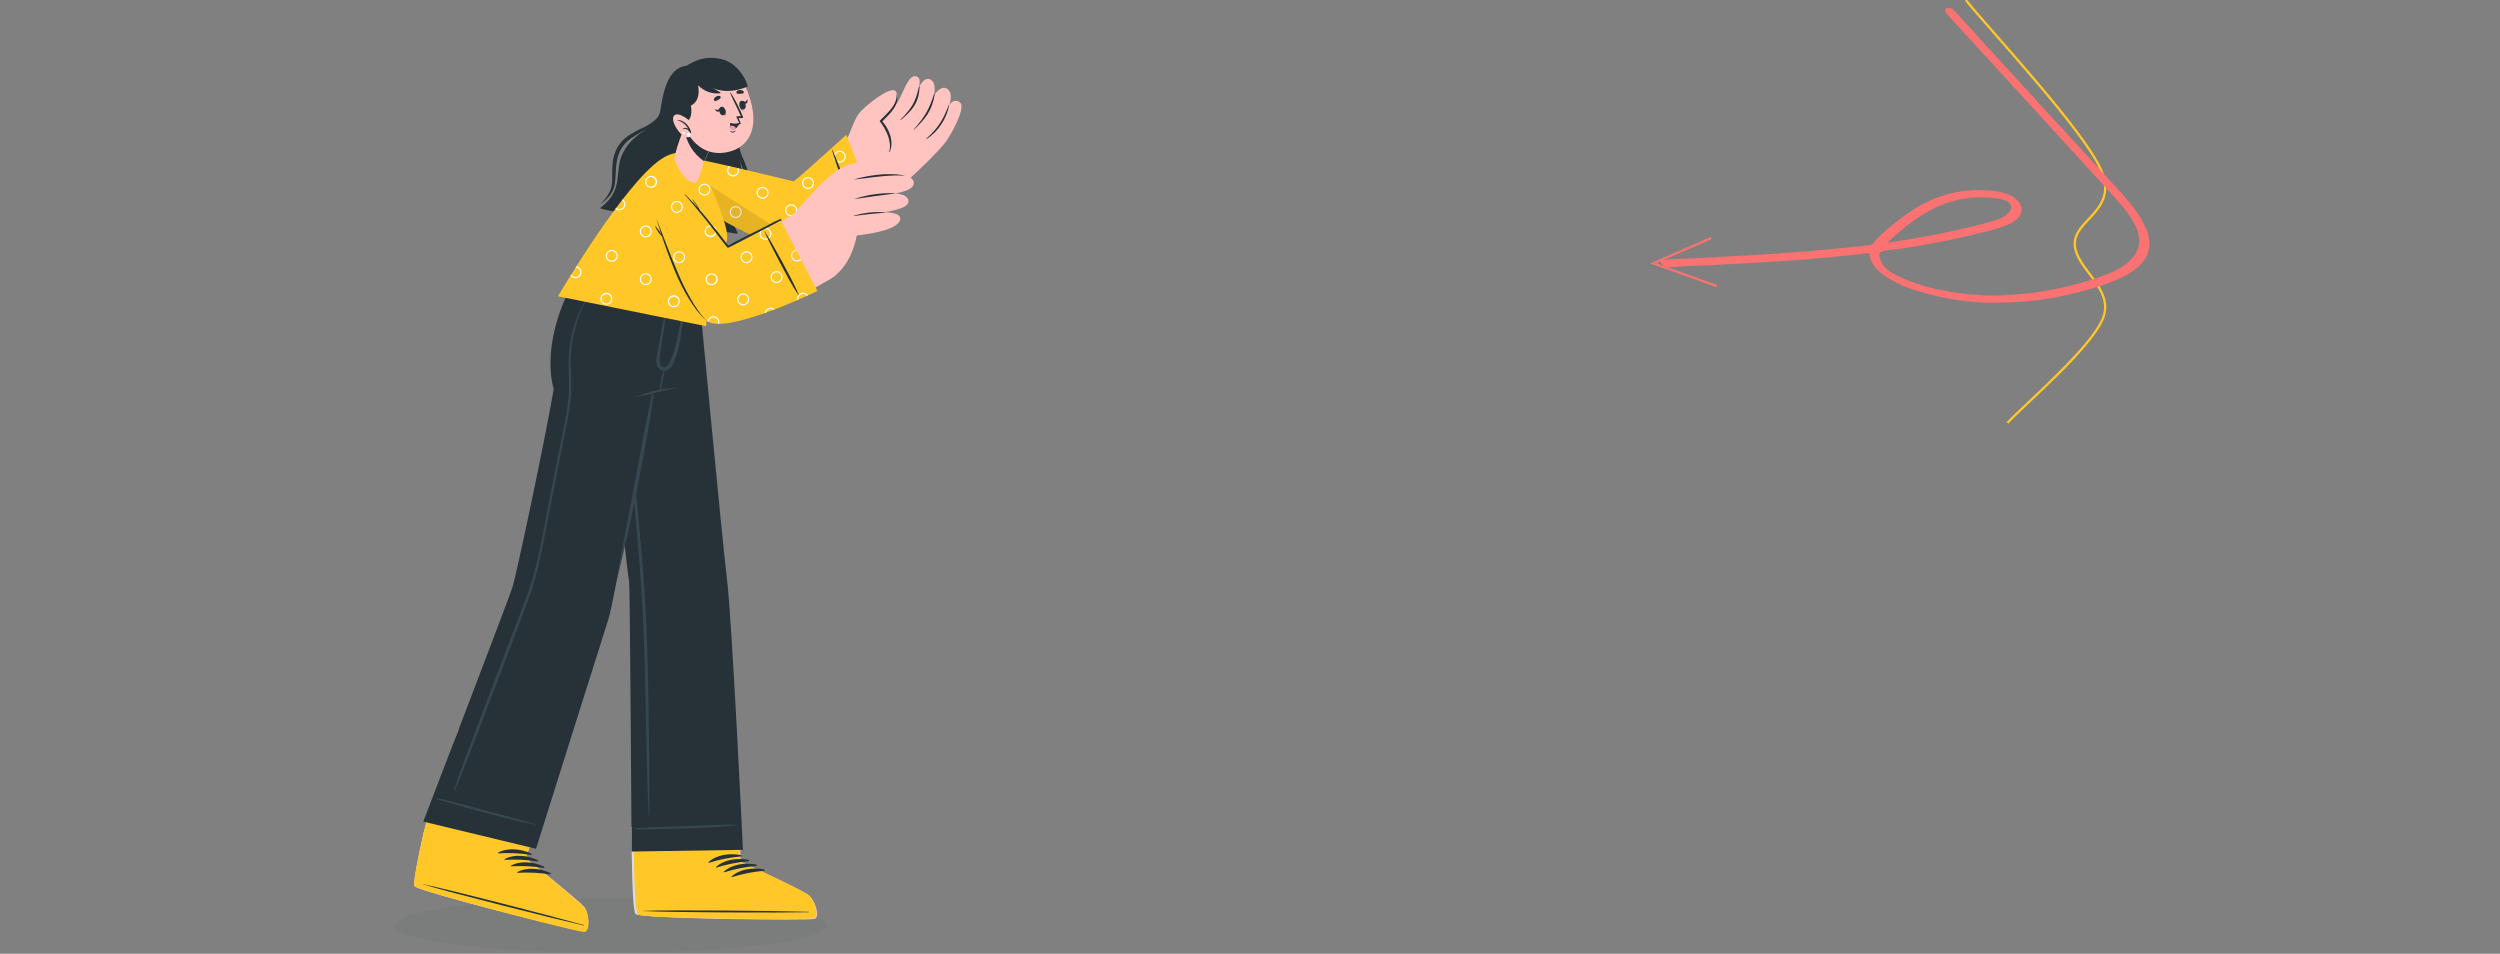 <svg width="1080" height="412" viewBox="0 0 1080 412" fill="none" xmlns="http://www.w3.org/2000/svg">
<rect x="0" y="0" width="1080" height="412" fill="#808080" stroke="none"/>
<g clip-path="url(#clip0_23_828)">
<path d="M849.227 0C858.953 12.208 899.737 55.68 907.582 73.246C915.428 90.811 896.137 94.723 896.3 105.395C896.464 116.066 913.407 124.392 908.561 137.276C903.716 150.16 874.118 175.129 867.229 182.7" stroke="#FFC727" strokeWidth="4" stroke-miterlimit="10" strokeLinejoin="round"/>
<path d="M739.261 102.825L714.225 113.74L741.663 123.591" stroke="#FA7272" strokeWidth="4" stroke-miterlimit="10" strokeLinecap="round" strokeLinejoin="round"/>
<path fill-rule="evenodd" clip-rule="evenodd" d="M815.948 104.759C818.66 104.331 821.282 103.903 823.938 103.543C830.475 102.441 836.896 101.278 843.184 99.848C849.823 98.408 856.46 96.965 862.628 94.934C865.088 94.177 867.025 92.896 868.299 91.169C868.591 90.687 868.854 90.139 868.874 89.463C868.96 88.381 867.783 87.073 866.097 86.526C863.692 85.596 861.45 85.539 859.145 85.349C857.482 85.246 855.877 85.225 854.324 85.279C848.033 85.495 842.601 86.922 837.655 88.985C830.213 92.206 824.501 96.782 819.083 101.416C817.921 102.469 816.809 103.45 815.701 104.433L815.948 104.759ZM862.51 130.796C860.075 130.88 857.452 130.768 854.883 130.587C845.96 130.084 836.677 128.314 827.655 125.456C823.314 124.188 819.199 122.306 815.498 120.009C810.863 117.066 807.888 113.73 807.683 109.897C807.658 109.443 807.505 109.334 807.151 109.347C807.031 109.351 806.89 109.368 806.726 109.39C803.146 109.851 799.446 110.247 795.833 110.641C791.176 111.071 786.519 111.5 781.862 111.93C776.736 112.307 771.73 112.749 766.539 112.995C761.295 113.308 756.169 113.686 750.978 113.932C743.765 114.381 736.363 114.635 729.086 114.953C727.432 115.01 725.776 115.067 724.187 115.255C723.639 115.308 723.06 115.345 722.471 115.365C721.884 115.385 721.289 115.388 720.704 115.374C719.455 115.352 718.106 114.589 717.648 113.66C717.191 112.733 717.691 112.31 719.169 112.259C720.182 112.159 721.161 111.989 722.206 111.953C727.485 111.704 732.826 111.589 738.158 111.272C745.025 110.833 751.958 110.529 758.822 110.089C764.765 109.752 770.673 109.347 776.463 108.879C781.674 108.499 786.855 108.051 792 107.537C796.888 107.031 801.772 106.526 806.658 106.023C808.106 105.905 809.271 105.394 809.803 104.499C810.28 103.674 810.91 102.979 811.661 102.346C816.165 98.013 821.18 93.998 826.827 90.367C834.028 85.861 842.275 82.532 853.021 82.163C854.69 82.106 856.42 82.119 858.218 82.213C860.808 82.258 863.592 82.701 866.316 83.553C871.037 84.873 874.237 88.671 873.205 91.608C872.477 94.261 870.094 95.893 867.114 97.207C863.696 98.539 860.062 99.606 856.212 100.411C849.563 102.192 842.664 103.641 835.613 104.961C829.141 106.194 822.633 107.362 815.724 108.071C811.186 108.562 811.284 109.841 812.744 113.16C813.876 115.818 816.772 117.74 820.024 119.314C826.774 122.585 833.912 124.497 841.105 125.801C849.178 127.246 857.089 127.871 864.657 127.611C866.279 127.555 867.884 127.459 869.476 127.322C873.851 127.038 878.127 126.553 882.305 125.871C891.989 124.324 900.985 121.926 909.365 118.808C914.664 116.807 919.32 114.22 922.126 110.215C924.616 106.826 924.755 102.441 922.709 97.927C921.239 94.946 919.3 91.91 916.85 89.097C911.201 82.484 905.008 76.023 899.128 69.486C891.769 61.38 884.357 53.345 877.031 45.306C866.188 33.546 855.399 21.717 844.646 9.954C843.315 8.516 841.988 7.079 840.749 5.64C839.723 4.555 840.356 3.472 841.834 3.421C841.96 3.417 842.089 3.42 842.226 3.432C843.489 3.658 844.109 4.378 844.695 5.031C850.543 11.503 856.476 17.973 862.288 24.379C869.733 32.48 877.062 40.519 884.475 48.556C894.98 59.989 905.517 71.49 916.023 82.925C919.571 86.712 922.576 90.654 925.056 94.611C926.017 96.735 927.323 98.848 927.932 100.984C929.088 105.123 928.598 108.982 926.445 112.156C923.497 116.234 918.886 119.089 913.337 121.3C906.763 123.953 899.55 126.02 892.021 127.626C884.701 129.294 876.789 130.306 868.519 130.59L862.51 130.796Z" fill="#FA7272"/>
<path opacity="0.4" d="M263.934 411.56C212.353 411.56 170.538 406.286 170.538 399.78C170.538 393.274 212.353 388 263.934 388C315.516 388 357.331 393.274 357.331 399.78C357.331 406.286 315.516 411.56 263.934 411.56Z" fill="#263238" fill-opacity="0.12"/>
<path d="M351.912 396.973C349.47 397.778 278.978 396.863 276.316 395.119C275.302 394.484 274.826 384.212 274.631 371.794C274.631 371.672 273.41 325.924 273.41 325.924L318.504 326.387L320.006 372.257C320.006 372.257 346.869 384.664 349.543 386.896C352.217 389.129 354.379 396.192 351.912 396.973Z" fill="#FFC4C0"/>
<path d="M272.587 357.301C272.783 365.23 272.954 371.562 272.954 371.611C273.149 384.029 273.625 394.277 274.639 394.936C277.301 396.668 347.768 397.583 350.223 396.778C352.677 395.973 350.613 388.897 347.915 386.689C345.216 384.481 318.377 372.05 318.377 372.05L317.889 357.276L272.587 357.301Z" fill="#DBDBDB"/>
<path d="M329.062 376.88C328.879 376.88 328.781 376.771 328.769 376.722L329.062 376.88Z" fill="#FFC727"/>
<path d="M351.603 396.68C349.991 397.205 320.013 397.119 298.193 396.522C293.15 396.375 288.522 396.204 284.761 396.021C279.633 395.753 276.214 395.448 275.628 395.094C274.407 394.289 273.906 379.235 273.723 363.376L319.769 363.681L319.476 371.964C319.476 371.964 346.45 384.334 349.197 386.604C351.944 388.873 354.069 395.924 351.603 396.68Z" fill="#FFC727"/>
<path d="M349.331 393.899C337.475 393.496 289.597 392.984 277.838 393.496C277.752 393.496 277.752 393.557 277.838 393.569C289.584 394.216 337.463 394.338 349.331 394.094C349.637 394.082 349.637 393.911 349.331 393.899Z" fill="#263238"/>
<path d="M320.026 369.402C315.373 368.487 309.659 369.146 306.057 372.44C305.91 372.562 306.057 372.769 306.252 372.721C310.723 371.317 315.333 370.401 320.001 369.988C320.079 369.991 320.155 369.963 320.212 369.911C320.269 369.858 320.303 369.785 320.307 369.707C320.31 369.63 320.282 369.554 320.229 369.497C320.177 369.44 320.103 369.406 320.026 369.402Z" fill="#263238"/>
<path d="M323.347 371.464C318.683 370.549 312.968 371.208 309.366 374.502C309.231 374.624 309.366 374.819 309.561 374.782C314.037 373.38 318.651 372.464 323.323 372.05C323.4 372.053 323.476 372.025 323.533 371.972C323.591 371.92 323.625 371.847 323.628 371.769C323.631 371.691 323.603 371.616 323.551 371.558C323.498 371.501 323.425 371.467 323.347 371.464Z" fill="#263238"/>
<path d="M326.693 373.501C322.028 372.586 316.314 373.245 312.724 376.539C312.577 376.661 312.724 376.856 312.919 376.82C317.39 375.416 322 374.5 326.668 374.087C326.746 374.09 326.822 374.062 326.879 374.01C326.936 373.957 326.97 373.884 326.974 373.806C326.977 373.729 326.949 373.653 326.896 373.596C326.844 373.539 326.77 373.505 326.693 373.501Z" fill="#263238"/>
<path d="M330.038 375.587C325.386 374.672 319.672 375.331 316.069 378.625C315.935 378.747 316.069 378.942 316.265 378.893C320.738 377.5 325.347 376.588 330.014 376.173C330.053 376.175 330.091 376.169 330.127 376.155C330.163 376.142 330.197 376.122 330.225 376.096C330.253 376.07 330.276 376.038 330.292 376.004C330.309 375.969 330.318 375.931 330.319 375.892C330.321 375.854 330.315 375.816 330.302 375.779C330.288 375.743 330.268 375.71 330.242 375.682C330.216 375.653 330.185 375.631 330.15 375.614C330.115 375.598 330.077 375.589 330.038 375.587Z" fill="#263238"/>
<path d="M258.569 122.951C258.569 122.951 270.06 242.175 271.781 251.251C272.184 253.325 272.856 367.865 272.856 367.865L320.954 367.133C320.954 367.133 316.277 268.599 314.079 250.471C311.881 232.342 301.575 122.951 301.575 122.951H258.569Z" fill="#263238"/>
<path d="M274.333 357.862C275.77 357.665 277.218 357.559 278.668 357.545L283.015 357.337L291.563 357.008C297.363 356.8 303.163 356.617 308.951 356.398C312.211 356.276 315.483 356.276 318.719 356.3C318.745 356.3 318.77 356.311 318.788 356.329C318.807 356.347 318.817 356.372 318.817 356.398C318.817 356.424 318.807 356.449 318.788 356.467C318.77 356.485 318.745 356.495 318.719 356.495C307.192 357.715 295.519 357.911 283.968 358.191L278.998 358.277C277.427 358.35 275.853 358.325 274.284 358.203C274.089 358.179 274.15 357.886 274.333 357.862Z" fill="#37474F"/>
<path d="M292.845 79.082C302.271 89.097 335.741 109.983 349.124 106.579C359.881 103.846 386.501 82.51 392.997 77.032C398.479 72.409 378.503 49.925 373.46 52.877C367.147 56.537 349.661 78.704 343.043 79.423C340.442 79.704 321.992 75.166 299.756 69.493C291.123 67.297 287.216 73.116 292.845 79.082Z" fill="#FFC4C0"/>
<path d="M392.997 77.057C395.561 74.983 406.428 64.467 408.871 60.868C411.313 57.269 417.333 46.387 414.756 44.289C412.18 42.191 410.14 45.228 410.14 45.228C410.14 45.228 411.984 40.239 409.188 38.36C406.392 36.481 403.388 41.325 403.388 41.325C403.388 41.325 404.914 36.054 401.996 34.383C399.078 32.712 396.867 38.043 396.867 38.043C396.867 38.043 398.479 33.297 395.5 32.931C391.91 32.48 389.932 41.581 386.952 45.363C386.293 46.229 372.3 61.82 372.3 61.82L392.997 77.057Z" fill="#FFC4C0"/>
<path d="M396.953 37.592C395.488 44.277 393.681 46.949 388.943 51.743C388.845 51.84 388.943 51.999 389.065 51.901C394.145 47.632 396.88 44.582 397.283 37.64C397.368 37.311 397.087 37.275 396.953 37.592Z" fill="#263238"/>
<path d="M403.449 40.764C401.312 47.571 399.383 50.523 394.792 55.866C394.718 55.952 394.792 56.062 394.914 55.988C399.871 51.108 402.533 48.01 403.779 40.922C403.84 40.605 403.547 40.459 403.449 40.764Z" fill="#263238"/>
<path d="M409.847 45.472C407.308 51.926 405.329 55.232 400.189 59.868C400.163 59.889 400.146 59.919 400.143 59.952C400.139 59.986 400.149 60.019 400.17 60.044C400.191 60.07 400.222 60.087 400.255 60.09C400.288 60.094 400.322 60.084 400.347 60.063C405.354 56.689 408.832 51.483 410.031 45.57C410.14 45.155 410.006 45.07 409.847 45.472Z" fill="#263238"/>
<path d="M365.718 61.039C365.718 61.039 368.526 52.938 370.602 49.657C372.678 46.375 384.681 36.896 386.879 39.373C389.712 42.581 383.839 49.425 380.517 52.402C380.517 52.402 387.087 59.819 383.924 65.638C380.762 71.457 365.718 61.039 365.718 61.039Z" fill="#FFC4C0"/>
<path d="M387.319 40.52C387.795 45.302 383.192 48.925 380.188 52.048C380.139 52.091 380.102 52.146 380.08 52.207C380.058 52.268 380.052 52.334 380.061 52.398C380.071 52.462 380.097 52.523 380.136 52.574C380.175 52.626 380.226 52.667 380.285 52.694C382.825 55.988 385.451 61.368 384.132 65.565C384.131 65.588 384.137 65.611 384.15 65.63C384.163 65.649 384.181 65.664 384.203 65.672C384.225 65.68 384.248 65.681 384.271 65.675C384.293 65.669 384.313 65.656 384.327 65.638C386.354 61.332 384.193 55.879 381.177 52.414C384.303 49.254 388.772 45.411 387.368 40.507C387.355 40.459 387.319 40.459 387.319 40.52Z" fill="#263238"/>
<path d="M265.078 128.209C268.582 157.28 272.099 186.351 274.993 215.495C276.434 229.939 277.789 244.42 278.656 258.913C279.523 273.405 279.877 288.191 280.121 302.83C280.353 319.373 280.732 335.927 280.475 352.47C280.475 352.628 280.243 352.616 280.231 352.47C278.79 323.191 279.205 293.913 277.655 264.634C276.104 235.356 272.917 206.26 269.693 177.14C267.894 160.874 266.169 144.576 264.516 128.245C264.516 127.965 265.078 127.904 265.078 128.209Z" fill="#37474F"/>
<path d="M252.305 402.292C249.717 402.487 181.41 385.213 179.224 382.871C178.382 382.017 180.336 371.891 183.034 359.802C183.056 359.674 183.084 359.548 183.12 359.423C183.669 356.983 198.066 314.908 198.066 314.908L242.378 326.314L227.31 370.086L227.103 370.83C227.103 370.83 250.303 389.129 252.415 391.935C254.528 394.741 254.894 402.109 252.305 402.292Z" fill="#FFC4C0"/>
<path d="M179.237 382.871C181.41 385.188 249.704 402.487 252.293 402.292C254.882 402.097 254.515 394.716 252.403 391.935C250.291 389.153 227.102 370.83 227.102 370.83L227.31 370.098L231.743 357.252C223.122 354.483 200.959 348.956 187.601 345.699C185.22 352.787 183.315 358.533 183.12 359.411C183.12 359.545 183.059 359.68 183.034 359.802C180.336 371.915 178.382 382.041 179.237 382.871Z" fill="#DBDBDB"/>
<path d="M252.403 402.609C250.718 402.719 221.644 395.411 200.617 389.568C195.733 388.214 191.313 386.933 187.735 385.908C182.851 384.408 179.554 383.285 179.102 382.797C178.089 381.724 181.251 366.999 184.915 351.567L229.52 362.949L227.237 370.927C227.237 370.927 250.425 389.361 252.549 392.191C254.674 395.021 254.992 402.414 252.403 402.609Z" fill="#FFC727"/>
<path d="M252.134 399.608C240.717 396.363 194.378 384.334 182.851 381.98C182.753 381.98 182.741 381.98 182.851 382.053C194.085 385.518 240.522 397.18 252.098 399.803C252.33 399.852 252.366 399.681 252.134 399.608Z" fill="#263238"/>
<path d="M229.52 368.756C225.21 366.743 219.507 366.011 215.221 368.329C215.05 368.427 215.221 368.658 215.344 368.646C220.023 368.375 224.717 368.6 229.349 369.317C229.424 369.34 229.504 369.332 229.573 369.295C229.641 369.259 229.693 369.196 229.716 369.122C229.738 369.047 229.73 368.967 229.694 368.898C229.657 368.83 229.595 368.779 229.52 368.756Z" fill="#263238"/>
<path d="M232.268 371.562C227.969 369.549 222.255 368.817 217.969 371.135C217.81 371.232 217.969 371.464 218.103 371.452C222.782 371.181 227.477 371.406 232.109 372.123C232.181 372.136 232.255 372.122 232.317 372.084C232.379 372.045 232.425 371.985 232.445 371.915C232.464 371.844 232.457 371.769 232.425 371.704C232.392 371.639 232.336 371.588 232.268 371.562Z" fill="#263238"/>
<path d="M235.027 374.368C230.717 372.355 225.014 371.623 220.728 373.953C220.558 374.038 220.728 374.27 220.851 374.258C225.53 373.985 230.226 374.214 234.856 374.941C234.927 374.948 234.997 374.93 235.056 374.89C235.114 374.851 235.157 374.792 235.177 374.724C235.197 374.657 235.194 374.584 235.166 374.519C235.139 374.454 235.09 374.401 235.027 374.368Z" fill="#263238"/>
<path d="M237.775 377.161C233.476 375.148 227.774 374.416 223.476 376.746C223.317 376.832 223.476 377.064 223.61 377.064C228.289 376.781 232.985 377.006 237.616 377.735C237.685 377.738 237.753 377.717 237.809 377.677C237.865 377.636 237.906 377.578 237.924 377.511C237.943 377.444 237.938 377.374 237.911 377.31C237.884 377.246 237.836 377.194 237.775 377.161Z" fill="#263238"/>
<path d="M231.572 366.67L182.851 354.934C182.851 354.934 219.324 260.096 221.388 253.679C222.878 249.056 234.978 192.682 239.215 168.015C239.215 168.015 232.878 150.033 247.091 122.878H301.575C301.575 122.878 300.293 148.728 293.748 165.112C289.353 166.682 285.11 168.65 281.074 170.992C281.074 170.992 265.468 259.205 262.904 267.245C257.348 284.592 231.572 366.67 231.572 366.67Z" fill="#263238"/>
<path d="M272.404 218.142C274.374 207.757 276.324 197.367 278.253 186.973C278.803 184.033 279.474 181.117 280.036 178.189C280.597 175.262 281.159 172.321 282.002 169.479C282.063 169.296 282.356 169.333 282.344 169.479C282.185 172.138 281.696 174.786 281.342 177.421C280.988 180.056 280.61 182.545 280.121 185.094C279.23 190.328 278.253 195.549 277.264 200.77C275.274 211.189 273.295 221.644 270.866 231.964C269.51 237.783 268.228 243.615 266.787 249.409C266.787 249.531 266.58 249.482 266.604 249.409C268.472 238.967 270.438 228.561 272.404 218.142Z" fill="#37474F"/>
<path d="M283.882 157.963C283.149 156.145 283.736 154.059 284.065 152.217C284.48 149.883 284.887 147.545 285.286 145.202C286.263 139.932 287.338 134.686 288.473 129.441H288.559C288.046 133.621 287.484 137.805 286.874 141.994C286.263 146.19 285.457 150.375 284.932 154.584C284.774 155.95 284.932 158.634 286.862 158.646C288.522 158.646 289.536 156.206 290.073 154.986C291.478 151.249 292.497 147.378 293.113 143.433C294.078 138.798 294.872 134.125 295.678 129.465C295.678 129.306 295.971 129.355 295.958 129.465C295.672 134.1 295.146 138.718 294.383 143.299C293.675 147.654 292.991 152.241 291.16 156.291C290.464 157.816 289.499 159.683 287.741 160.159C287.494 160.226 287.239 160.259 286.984 160.256C286.837 161.647 286.617 163.026 286.336 164.392C286.07 165.832 285.698 167.251 285.225 168.637C285.225 168.679 285.209 168.72 285.179 168.749C285.149 168.779 285.109 168.796 285.067 168.796C285.024 168.796 284.984 168.779 284.954 168.749C284.925 168.72 284.908 168.679 284.908 168.637C285.017 167.205 285.229 165.782 285.543 164.38C285.815 163 286.162 161.636 286.581 160.293C285.966 160.174 285.394 159.897 284.92 159.488C284.447 159.079 284.089 158.553 283.882 157.963Z" fill="#37474F"/>
<path d="M274.749 171.565C277.522 170.314 280.42 169.357 283.394 168.71C286.257 168.086 289.163 167.679 292.088 167.491C292.198 167.491 292.222 167.661 292.088 167.686C289.182 168.137 277.655 170.967 274.773 171.675C274.724 171.724 274.675 171.602 274.749 171.565Z" fill="#37474F"/>
<path d="M203.695 320.398C206.291 313.485 208.9 306.572 211.522 299.659C216.699 285.947 222.035 272.295 227.2 258.571C232.365 244.847 234.465 230.598 237.249 216.422C238.666 209.2 240.082 201.974 241.499 194.744C242.915 187.595 244.625 180.422 245.467 173.163C246.31 165.905 245.223 158.963 245.846 151.863C246.407 145.514 248.102 139.316 250.852 133.564C251.548 132.112 252.317 130.697 253.148 129.319C253.245 129.148 253.49 129.319 253.404 129.465C250.207 135.397 248.075 141.842 247.103 148.508C246.648 151.818 246.472 155.16 246.578 158.5C246.676 162.086 246.933 165.661 246.762 169.247C246.42 176.408 244.747 183.46 243.379 190.474C242.012 197.489 240.559 204.784 239.142 211.933C237.726 219.082 236.297 226.377 234.881 233.599C233.641 240.654 231.948 247.622 229.813 254.46C227.518 261.267 224.782 268.001 222.34 274.687C219.715 281.604 217.102 288.521 214.452 295.425C209.189 309.174 204.024 322.972 198.517 336.623C197.87 338.221 197.223 339.795 196.527 341.356C196.429 341.576 196.099 341.417 196.173 341.197C198.358 334.195 201.094 327.315 203.695 320.398Z" fill="#37474F"/>
<path d="M188.443 344.747C189.879 344.973 191.298 345.291 192.693 345.699L196.905 346.773L205.172 348.92L221.986 353.385C225.136 354.226 228.262 355.166 231.376 356.142C231.395 356.149 231.411 356.161 231.422 356.177C231.434 356.194 231.44 356.213 231.44 356.233C231.44 356.253 231.434 356.273 231.422 356.289C231.411 356.305 231.395 356.318 231.376 356.325C220.008 354.092 208.799 350.945 197.638 347.858C196.038 347.419 194.439 346.956 192.851 346.492C191.324 346.114 189.823 345.637 188.358 345.065C188.15 344.979 188.272 344.723 188.443 344.747Z" fill="#37474F"/>
<path d="M318.304 101.004L310.978 99.711C309.646 95.139 309.77 90.266 311.332 85.767C311.661 84.73 307.937 90.317 307.229 99.052C299.439 97.698 288.84 95.832 279.596 94.172C280.133 90.513 280.475 87.158 280.475 87.158C279.714 89.457 278.746 91.682 277.581 93.806C276.36 93.587 275.078 93.343 273.918 93.123C274.996 88.023 275.791 82.867 276.299 77.679C274.565 82.879 271.986 87.758 268.668 92.123C262.819 90.964 258.985 90.11 259.29 89.878C270.17 81.51 264.858 74.373 269.156 65.955C274.321 55.854 283.894 56.001 285.225 47.912C286.324 41.325 287.887 29.296 296.667 28.393C299.34 26.654 302.467 25.739 305.658 25.765C308.848 25.791 311.96 26.756 314.604 28.54C326.668 36.14 317.474 55.281 317.535 59.551C317.632 65.65 319.977 68.285 320.758 75.41C321.54 82.534 317.559 86.475 316.289 90.988C315.019 95.502 319.769 101.285 318.304 101.004Z" fill="#263238"/>
<path d="M259.241 88.329C260.807 86.808 262.151 85.076 263.234 83.181C264.162 81.287 264.582 79.186 264.455 77.081C264.455 74.897 264.455 72.665 264.675 70.408C264.889 68.093 265.565 65.845 266.665 63.796C267.814 61.761 269.419 60.02 271.354 58.709C273.216 57.456 275.181 56.362 277.227 55.439C279.204 54.566 281.056 53.433 282.734 52.072C284.375 50.633 285.591 48.772 286.251 46.692C285.892 48.938 284.852 51.02 283.272 52.658C281.665 54.247 279.824 55.58 277.813 56.611C275.9 57.614 274.052 58.739 272.282 59.978C270.595 61.208 269.195 62.79 268.179 64.613C267.2 66.475 266.574 68.502 266.335 70.591C266.042 72.701 266.018 74.885 265.859 77.118C265.797 78.25 265.646 79.376 265.407 80.485C265.133 81.617 264.657 82.692 264.003 83.656C262.705 85.484 261.093 87.066 259.241 88.329Z" fill="#263238"/>
<path d="M320.429 37.482C320.827 40.184 320.897 42.924 320.636 45.643C320.441 48.364 320.111 51.06 319.757 53.756L319.244 57.769C319.071 59.063 319.017 60.37 319.086 61.673C319.371 64.275 320.124 66.804 321.308 69.139C321.873 70.41 322.351 71.719 322.737 73.055C323.118 74.424 323.344 75.832 323.408 77.252C323.435 78.654 323.358 80.057 323.176 81.448C322.991 82.844 322.638 84.212 322.126 85.523C321.613 86.841 320.905 88.061 320.392 89.256C319.817 90.429 319.355 91.655 319.012 92.916C318.709 94.207 318.721 95.553 319.046 96.839C319.371 98.126 320 99.315 320.881 100.309C319.845 99.366 319.057 98.183 318.586 96.864C318.115 95.544 317.977 94.13 318.182 92.745C318.436 91.38 318.825 90.044 319.342 88.756C319.843 87.463 320.429 86.316 320.832 85.011C321.6 82.513 321.91 79.897 321.747 77.288C321.659 76 321.434 74.724 321.076 73.482C320.693 72.233 320.228 71.01 319.684 69.822C319.117 68.556 318.616 67.261 318.182 65.943C317.748 64.587 317.489 63.181 317.413 61.759C317.38 60.35 317.478 58.941 317.706 57.55C317.901 56.196 318.145 54.866 318.39 53.524C318.866 50.852 319.379 48.205 319.782 45.533C320.265 42.878 320.482 40.181 320.429 37.482Z" fill="#263238"/>
<path d="M365.596 58.257L378.393 90.964C378.393 90.964 358.587 106.823 347.549 108.202C336.51 109.58 307.095 93.501 296.557 84.791C286.019 76.081 283.845 64.955 302.394 68.932C320.942 72.909 342.286 78.301 342.86 78.325C343.434 78.35 365.596 58.257 365.596 58.257Z" fill="#FFC727"/>
<path d="M293.675 68.237C293.87 68.224 294.066 68.224 294.261 68.237C294.105 68.52 294.025 68.84 294.029 69.164C294.023 69.479 294.089 69.791 294.221 70.077C294.353 70.363 294.548 70.616 294.792 70.816C295.036 71.016 295.322 71.158 295.628 71.232C295.935 71.305 296.254 71.309 296.562 71.242C296.871 71.174 297.159 71.038 297.407 70.843C297.655 70.649 297.856 70.4 297.994 70.117C298.132 69.834 298.204 69.523 298.205 69.208C298.205 68.892 298.135 68.581 297.998 68.297L298.559 68.371C298.648 68.626 298.693 68.894 298.694 69.164C298.694 69.85 298.421 70.507 297.935 70.992C297.45 71.477 296.792 71.75 296.105 71.75C295.418 71.75 294.76 71.477 294.274 70.992C293.789 70.507 293.516 69.85 293.516 69.164C293.506 68.847 293.56 68.532 293.675 68.237ZM344.447 107.799C344.976 107.798 345.492 107.96 345.925 108.263C345.07 108.244 344.218 108.171 343.372 108.043C343.707 107.881 344.075 107.798 344.447 107.799ZM330.698 98.43C331.21 98.43 331.71 98.582 332.136 98.866C332.562 99.15 332.894 99.554 333.089 100.026C333.285 100.499 333.337 101.019 333.237 101.521C333.137 102.022 332.89 102.483 332.528 102.845C332.166 103.207 331.705 103.453 331.203 103.553C330.701 103.653 330.18 103.601 329.707 103.406C329.234 103.21 328.83 102.878 328.545 102.453C328.261 102.028 328.109 101.528 328.109 101.016C328.112 100.34 328.379 99.691 328.853 99.208C329.328 98.725 329.972 98.446 330.649 98.43H330.698ZM330.698 103.09C331.111 103.09 331.515 102.967 331.859 102.738C332.203 102.508 332.47 102.181 332.628 101.799C332.786 101.418 332.826 100.997 332.745 100.592C332.663 100.188 332.463 99.816 332.17 99.525C331.877 99.233 331.503 99.036 331.098 98.957C330.692 98.877 330.272 98.92 329.89 99.08C329.509 99.24 329.184 99.509 328.956 99.854C328.728 100.199 328.607 100.603 328.61 101.016C328.613 101.559 328.827 102.079 329.208 102.466C329.589 102.854 330.106 103.077 330.649 103.09H330.698ZM314.922 71.774L315.557 71.909C315.258 72.106 315.016 72.378 314.854 72.697C314.692 73.016 314.615 73.372 314.631 73.729C314.647 74.087 314.755 74.434 314.945 74.737C315.135 75.041 315.401 75.29 315.716 75.46C316.031 75.63 316.384 75.717 316.743 75.71C317.101 75.703 317.451 75.604 317.76 75.422C318.068 75.241 318.324 74.982 318.503 74.672C318.682 74.362 318.777 74.011 318.78 73.653C318.78 73.278 318.674 72.91 318.475 72.592L319.11 72.738C319.225 73.029 319.283 73.34 319.281 73.653C319.282 74.082 319.177 74.505 318.974 74.883C318.771 75.261 318.477 75.583 318.118 75.82C317.759 76.056 317.348 76.2 316.92 76.237C316.492 76.275 316.061 76.206 315.667 76.036C315.272 75.866 314.926 75.6 314.66 75.263C314.394 74.927 314.216 74.529 314.142 74.106C314.068 73.683 314.101 73.249 314.237 72.842C314.373 72.435 314.608 72.068 314.922 71.774ZM355.681 96.344C356.192 96.346 356.691 96.5 357.114 96.785C357.538 97.07 357.868 97.474 358.063 97.946C358.257 98.418 358.307 98.937 358.207 99.438C358.107 99.938 357.86 100.398 357.499 100.759C357.138 101.12 356.678 101.366 356.177 101.466C355.676 101.566 355.156 101.516 354.684 101.322C354.211 101.128 353.807 100.798 353.521 100.375C353.236 99.951 353.082 99.453 353.08 98.942C353.08 98.253 353.354 97.592 353.842 97.105C354.329 96.618 354.991 96.344 355.681 96.344ZM355.681 101.016C356.094 101.016 356.499 100.894 356.842 100.664C357.186 100.434 357.453 100.107 357.611 99.726C357.769 99.344 357.809 98.924 357.728 98.519C357.646 98.114 357.446 97.742 357.153 97.451C356.86 97.159 356.487 96.962 356.081 96.883C355.675 96.803 355.255 96.847 354.873 97.006C354.492 97.166 354.167 97.435 353.939 97.78C353.711 98.125 353.59 98.529 353.593 98.942C353.596 99.493 353.817 100.021 354.209 100.41C354.6 100.798 355.129 101.016 355.681 101.016ZM362.763 82.522C363.275 82.522 363.776 82.674 364.201 82.958C364.627 83.242 364.959 83.646 365.155 84.118C365.351 84.591 365.402 85.111 365.302 85.613C365.202 86.115 364.956 86.575 364.593 86.937C364.231 87.299 363.77 87.545 363.268 87.645C362.766 87.745 362.245 87.693 361.772 87.498C361.299 87.302 360.895 86.97 360.611 86.545C360.326 86.12 360.174 85.62 360.174 85.108C360.178 84.423 360.451 83.767 360.936 83.283C361.421 82.799 362.077 82.525 362.763 82.522ZM362.763 87.182C363.177 87.182 363.581 87.059 363.924 86.83C364.268 86.6 364.536 86.273 364.693 85.891C364.851 85.51 364.892 85.09 364.81 84.684C364.728 84.279 364.528 83.908 364.235 83.617C363.942 83.325 363.569 83.128 363.163 83.049C362.757 82.969 362.337 83.013 361.955 83.172C361.574 83.332 361.249 83.601 361.021 83.946C360.793 84.291 360.673 84.695 360.675 85.108C360.678 85.659 360.9 86.187 361.291 86.575C361.682 86.964 362.211 87.182 362.763 87.182ZM341.773 88.256C342.285 88.256 342.785 88.407 343.211 88.692C343.637 88.976 343.969 89.38 344.164 89.852C344.36 90.325 344.412 90.845 344.312 91.347C344.212 91.848 343.965 92.309 343.603 92.671C343.241 93.032 342.78 93.279 342.278 93.379C341.776 93.478 341.255 93.427 340.782 93.231C340.309 93.036 339.905 92.704 339.62 92.279C339.336 91.853 339.184 91.353 339.184 90.842C339.186 90.5 339.255 90.161 339.388 89.846C339.521 89.53 339.715 89.244 339.959 89.004C340.203 88.763 340.492 88.574 340.81 88.445C341.127 88.317 341.467 88.252 341.81 88.256H341.773ZM341.773 92.916C342.186 92.916 342.591 92.793 342.934 92.563C343.278 92.334 343.545 92.007 343.703 91.625C343.861 91.243 343.901 90.823 343.82 90.418C343.738 90.013 343.538 89.641 343.245 89.35C342.952 89.059 342.579 88.861 342.173 88.782C341.767 88.703 341.347 88.746 340.965 88.906C340.584 89.066 340.259 89.335 340.031 89.68C339.803 90.024 339.682 90.429 339.685 90.842C339.686 91.118 339.743 91.391 339.851 91.645C339.959 91.899 340.116 92.129 340.314 92.322C340.511 92.515 340.745 92.667 341.002 92.769C341.259 92.871 341.533 92.921 341.81 92.916H341.773ZM362.763 65.089C363.275 65.089 363.775 65.24 364.2 65.524C364.625 65.808 364.957 66.211 365.153 66.683C365.35 67.155 365.402 67.674 365.303 68.175C365.204 68.677 364.959 69.138 364.598 69.5C364.237 69.862 363.777 70.109 363.276 70.21C362.774 70.311 362.254 70.262 361.781 70.068C361.308 69.874 360.902 69.545 360.617 69.121C360.331 68.697 360.177 68.198 360.174 67.688C360.178 67.001 360.451 66.344 360.935 65.858C361.42 65.372 362.076 65.095 362.763 65.089ZM362.763 69.749C363.177 69.749 363.582 69.626 363.926 69.396C364.269 69.165 364.537 68.838 364.694 68.456C364.852 68.073 364.892 67.652 364.809 67.247C364.726 66.842 364.525 66.47 364.231 66.179C363.936 65.889 363.562 65.692 363.155 65.614C362.749 65.536 362.328 65.581 361.947 65.743C361.566 65.904 361.241 66.176 361.015 66.522C360.789 66.868 360.67 67.274 360.675 67.688C360.685 68.234 360.909 68.756 361.299 69.139C361.69 69.522 362.216 69.737 362.763 69.737V69.749ZM376.012 84.864L376.195 85.34C375.694 85.45 375.252 85.742 374.953 86.159C374.655 86.576 374.522 87.089 374.579 87.598C374.637 88.108 374.881 88.577 375.265 88.917C375.649 89.257 376.146 89.443 376.659 89.439C377.02 89.44 377.374 89.343 377.684 89.158L377.868 89.622C377.495 89.833 377.074 89.942 376.647 89.939C376.013 89.949 375.398 89.725 374.92 89.31C374.441 88.895 374.133 88.319 374.053 87.691C373.972 87.063 374.127 86.427 374.486 85.906C374.845 85.385 375.384 85.014 375.999 84.864H376.012ZM349.075 76.495C349.586 76.498 350.085 76.651 350.508 76.936C350.932 77.222 351.262 77.626 351.457 78.098C351.651 78.57 351.701 79.089 351.601 79.589C351.501 80.09 351.254 80.549 350.893 80.91C350.532 81.271 350.072 81.517 349.571 81.618C349.07 81.718 348.55 81.668 348.078 81.473C347.605 81.279 347.201 80.95 346.915 80.526C346.63 80.103 346.476 79.604 346.474 79.094C346.474 78.405 346.748 77.744 347.236 77.257C347.724 76.769 348.385 76.495 349.075 76.495ZM349.075 81.156C349.488 81.153 349.892 81.028 350.234 80.796C350.576 80.565 350.842 80.237 350.997 79.854C351.153 79.471 351.191 79.051 351.107 78.646C351.023 78.242 350.821 77.871 350.526 77.582C350.231 77.292 349.857 77.097 349.45 77.02C349.044 76.943 348.624 76.989 348.244 77.15C347.863 77.312 347.54 77.584 347.314 77.93C347.088 78.276 346.97 78.681 346.975 79.094C346.981 79.645 347.206 80.171 347.599 80.558C347.993 80.944 348.523 81.159 349.075 81.156ZM317.816 89.036C318.326 89.039 318.825 89.192 319.249 89.477C319.673 89.762 320.003 90.166 320.197 90.639C320.392 91.111 320.442 91.63 320.342 92.13C320.241 92.631 319.995 93.09 319.634 93.451C319.272 93.812 318.812 94.058 318.311 94.159C317.81 94.259 317.291 94.209 316.818 94.014C316.346 93.82 315.941 93.49 315.656 93.067C315.371 92.644 315.217 92.145 315.215 91.635C315.215 90.946 315.489 90.285 315.976 89.797C316.464 89.31 317.126 89.036 317.816 89.036ZM317.816 93.709C318.229 93.709 318.633 93.586 318.977 93.356C319.32 93.127 319.588 92.8 319.746 92.418C319.903 92.036 319.944 91.616 319.862 91.211C319.781 90.806 319.581 90.434 319.288 90.143C318.994 89.852 318.621 89.654 318.215 89.575C317.81 89.496 317.389 89.539 317.008 89.699C316.627 89.859 316.301 90.128 316.073 90.473C315.845 90.817 315.725 91.222 315.728 91.635C315.734 92.185 315.956 92.711 316.347 93.099C316.737 93.487 317.265 93.706 317.816 93.709ZM329.452 80.716C329.963 80.719 330.462 80.872 330.886 81.157C331.31 81.442 331.64 81.847 331.834 82.319C332.028 82.791 332.079 83.31 331.978 83.81C331.878 84.311 331.632 84.77 331.271 85.131C330.909 85.492 330.449 85.739 329.948 85.839C329.447 85.939 328.928 85.889 328.455 85.694C327.983 85.5 327.578 85.171 327.293 84.747C327.007 84.324 326.854 83.825 326.851 83.315C326.851 82.626 327.125 81.965 327.613 81.478C328.101 80.99 328.763 80.716 329.452 80.716ZM329.452 85.389C329.866 85.389 330.27 85.266 330.614 85.036C330.957 84.807 331.225 84.48 331.383 84.098C331.54 83.716 331.581 83.296 331.499 82.891C331.418 82.486 331.218 82.115 330.924 81.823C330.631 81.532 330.258 81.334 329.852 81.255C329.446 81.176 329.026 81.219 328.645 81.379C328.263 81.539 327.938 81.808 327.71 82.153C327.482 82.497 327.362 82.902 327.364 83.315C327.377 83.86 327.603 84.378 327.993 84.758C328.383 85.139 328.907 85.352 329.452 85.352V85.389ZM304.384 79.399C304.895 79.401 305.395 79.555 305.819 79.841C306.243 80.126 306.573 80.531 306.767 81.004C306.961 81.477 307.01 81.996 306.909 82.497C306.808 82.998 306.56 83.458 306.198 83.818C305.835 84.179 305.374 84.424 304.872 84.523C304.37 84.621 303.85 84.57 303.378 84.373C302.906 84.177 302.502 83.846 302.218 83.421C301.934 82.996 301.783 82.496 301.783 81.985C301.78 81.642 301.845 81.301 301.974 80.983C302.103 80.665 302.294 80.376 302.536 80.132C302.778 79.888 303.066 79.695 303.383 79.562C303.7 79.43 304.04 79.362 304.384 79.362V79.399ZM304.384 84.059C304.797 84.059 305.201 83.936 305.545 83.707C305.889 83.477 306.156 83.15 306.314 82.768C306.472 82.386 306.512 81.966 306.431 81.561C306.349 81.156 306.149 80.785 305.856 80.494C305.563 80.202 305.189 80.005 304.784 79.925C304.378 79.846 303.958 79.889 303.576 80.049C303.195 80.209 302.87 80.478 302.642 80.823C302.414 81.168 302.293 81.572 302.296 81.985C302.309 82.53 302.534 83.048 302.924 83.429C303.315 83.809 303.838 84.023 304.384 84.022V84.059Z" fill="white"/>
<path d="M364.338 79.374C363.435 76.934 359.955 67.175 359.368 64.65C359.368 64.564 359.478 64.54 359.503 64.65C360.724 66.956 364.448 76.703 365.352 79.155C367.147 84.035 369.015 88.914 370.395 93.989C370.395 94.087 370.26 94.16 370.212 94.062C367.94 89.256 366.17 84.291 364.338 79.374Z" fill="#263238"/>
<path opacity="0.1" d="M296.557 84.791C307.095 93.501 336.498 109.519 347.549 108.202C348.337 108.106 349.116 107.951 349.881 107.738L290.049 69.566C286.385 72.433 289.707 79.131 296.557 84.791Z" fill="black"/>
<path d="M305.031 140.92L241.059 128.001C241.059 128.001 269.217 79.802 285.531 68.81C292.955 63.796 298.572 66.102 302.564 71.335C303.566 72.641 314.421 95.514 314.165 102.566C313.945 108.799 307.571 114.314 307.571 114.314L305.031 140.92Z" fill="#FFC727"/>
<path d="M278.961 97.381C279.648 97.381 280.306 97.653 280.792 98.138C281.277 98.623 281.55 99.281 281.55 99.967C281.55 100.653 281.277 101.311 280.792 101.796C280.306 102.281 279.648 102.553 278.961 102.553C278.275 102.553 277.616 102.281 277.131 101.796C276.645 101.311 276.373 100.653 276.373 99.967C276.373 99.281 276.645 98.623 277.131 98.138C277.616 97.653 278.275 97.381 278.961 97.381ZM278.961 102.041C279.233 102.043 279.503 101.99 279.755 101.888C280.006 101.785 280.235 101.633 280.428 101.441C280.621 101.25 280.774 101.022 280.879 100.771C280.983 100.52 281.037 100.251 281.037 99.979C281.037 99.707 280.983 99.437 280.879 99.186C280.775 98.934 280.622 98.705 280.429 98.513C280.236 98.32 280.007 98.168 279.756 98.063C279.504 97.959 279.234 97.905 278.961 97.905C278.689 97.905 278.419 97.959 278.167 98.063C277.915 98.168 277.686 98.32 277.493 98.513C277.301 98.705 277.148 98.934 277.043 99.186C276.939 99.437 276.885 99.707 276.885 99.979C276.885 100.251 276.939 100.52 277.044 100.771C277.148 101.022 277.301 101.25 277.494 101.441C277.687 101.633 277.916 101.785 278.168 101.888C278.42 101.99 278.689 102.043 278.961 102.041ZM296.056 66.529H296.41C296.855 66.597 297.276 66.778 297.631 67.053C298.114 67.43 298.447 67.965 298.571 68.564C298.696 69.163 298.604 69.787 298.312 70.324C298.02 70.862 297.546 71.279 296.976 71.501C296.405 71.722 295.775 71.735 295.196 71.537C294.617 71.338 294.127 70.941 293.813 70.415C293.5 69.89 293.383 69.27 293.483 68.667C293.583 68.064 293.894 67.515 294.361 67.119C294.828 66.723 295.42 66.505 296.032 66.504L296.056 66.529ZM296.056 71.189C296.47 71.191 296.876 71.071 297.221 70.842C297.566 70.614 297.836 70.288 297.995 69.907C298.155 69.525 298.197 69.105 298.117 68.699C298.037 68.293 297.838 67.92 297.545 67.628C297.252 67.335 296.879 67.136 296.473 67.056C296.067 66.976 295.646 67.018 295.264 67.178C294.882 67.337 294.556 67.606 294.327 67.951C294.099 68.296 293.978 68.701 293.98 69.115C293.982 69.391 294.038 69.664 294.146 69.918C294.254 70.172 294.412 70.402 294.609 70.595C294.807 70.788 295.041 70.94 295.298 71.042C295.554 71.144 295.829 71.194 296.105 71.189H296.056ZM246.762 118.535C246.971 118.952 247.315 119.287 247.739 119.485C248.162 119.682 248.64 119.731 249.095 119.624C249.549 119.517 249.955 119.26 250.245 118.893C250.535 118.527 250.693 118.074 250.694 117.607C250.697 117.336 250.646 117.067 250.544 116.816C250.443 116.564 250.292 116.335 250.101 116.142C249.911 115.949 249.683 115.796 249.433 115.692C249.182 115.587 248.914 115.533 248.642 115.534C248.74 115.375 248.838 115.216 248.947 115.058C249.379 115.106 249.791 115.262 250.147 115.511C250.502 115.761 250.788 116.097 250.978 116.487C251.169 116.876 251.258 117.308 251.237 117.741C251.215 118.175 251.085 118.596 250.857 118.965C250.63 119.335 250.312 119.641 249.935 119.855C249.557 120.069 249.131 120.184 248.697 120.19C248.263 120.196 247.834 120.092 247.451 119.888C247.068 119.683 246.743 119.386 246.505 119.023C246.579 118.901 246.676 118.742 246.762 118.535ZM264.272 107.946C264.785 107.943 265.287 108.093 265.715 108.376C266.142 108.66 266.476 109.063 266.673 109.536C266.871 110.009 266.923 110.53 266.823 111.033C266.724 111.536 266.477 111.998 266.114 112.361C265.752 112.723 265.289 112.97 264.786 113.069C264.283 113.168 263.761 113.116 263.288 112.919C262.814 112.722 262.41 112.388 262.127 111.961C261.843 111.534 261.693 111.032 261.695 110.52C261.705 109.839 261.984 109.19 262.471 108.714C262.959 108.239 263.615 107.976 264.296 107.982L264.272 107.946ZM264.272 112.606C264.685 112.608 265.09 112.488 265.435 112.26C265.78 112.032 266.05 111.707 266.21 111.326C266.369 110.945 266.413 110.526 266.333 110.12C266.254 109.715 266.056 109.342 265.765 109.049C265.473 108.756 265.101 108.556 264.696 108.475C264.29 108.393 263.87 108.434 263.488 108.591C263.106 108.749 262.779 109.016 262.549 109.359C262.319 109.703 262.196 110.106 262.196 110.52C262.193 110.797 262.245 111.073 262.349 111.33C262.453 111.587 262.607 111.822 262.802 112.019C262.998 112.217 263.23 112.373 263.487 112.48C263.743 112.587 264.018 112.642 264.296 112.642L264.272 112.606ZM304.359 79.326C304.871 79.328 305.37 79.482 305.794 79.768C306.218 80.053 306.548 80.458 306.742 80.931C306.936 81.403 306.986 81.923 306.885 82.424C306.783 82.925 306.536 83.385 306.173 83.745C305.811 84.106 305.35 84.351 304.848 84.45C304.346 84.548 303.826 84.496 303.354 84.3C302.881 84.104 302.478 83.773 302.194 83.348C301.91 82.923 301.759 82.423 301.759 81.912C301.771 81.227 302.054 80.575 302.546 80.097C303.038 79.62 303.698 79.356 304.384 79.362L304.359 79.326ZM304.359 83.986C304.773 83.986 305.177 83.863 305.521 83.633C305.864 83.404 306.132 83.077 306.29 82.695C306.447 82.313 306.488 81.893 306.406 81.488C306.325 81.083 306.125 80.712 305.832 80.42C305.538 80.129 305.165 79.931 304.759 79.852C304.353 79.773 303.933 79.816 303.552 79.976C303.171 80.136 302.845 80.405 302.617 80.75C302.389 81.094 302.269 81.499 302.271 81.912C302.268 82.19 302.321 82.466 302.426 82.724C302.531 82.981 302.686 83.215 302.883 83.412C303.08 83.608 303.314 83.764 303.572 83.868C303.829 83.974 304.106 84.026 304.384 84.022L304.359 83.986ZM307.192 118.034V118.535C306.708 118.575 306.253 118.784 305.907 119.126C305.561 119.467 305.346 119.919 305.3 120.403C305.253 120.886 305.378 121.371 305.653 121.772C305.927 122.173 306.334 122.465 306.802 122.597V123.109C306.197 122.965 305.666 122.607 305.305 122.102C304.944 121.596 304.778 120.978 304.837 120.36C304.896 119.742 305.177 119.166 305.628 118.739C306.079 118.311 306.669 118.061 307.29 118.034H307.192ZM292.43 86.816C292.941 86.819 293.439 86.972 293.863 87.257C294.287 87.542 294.617 87.946 294.811 88.418C295.006 88.89 295.056 89.409 294.956 89.91C294.855 90.41 294.609 90.87 294.248 91.231C293.887 91.592 293.426 91.838 292.925 91.938C292.424 92.039 291.905 91.988 291.432 91.794C290.96 91.6 290.555 91.27 290.27 90.847C289.985 90.424 289.831 89.925 289.829 89.415C289.827 89.073 289.893 88.734 290.023 88.418C290.154 88.102 290.345 87.815 290.587 87.574C290.829 87.332 291.116 87.141 291.432 87.011C291.749 86.881 292.088 86.815 292.43 86.816ZM292.43 91.476C292.701 91.478 292.97 91.426 293.221 91.323C293.472 91.22 293.7 91.068 293.892 90.876C294.084 90.684 294.236 90.456 294.339 90.206C294.443 89.955 294.495 89.686 294.493 89.415C294.496 89.141 294.446 88.87 294.343 88.616C294.241 88.363 294.09 88.132 293.898 87.937C293.706 87.742 293.478 87.587 293.226 87.48C292.974 87.374 292.703 87.318 292.43 87.316C291.873 87.316 291.338 87.537 290.945 87.931C290.551 88.324 290.329 88.858 290.329 89.415C290.326 89.691 290.378 89.966 290.483 90.222C290.587 90.478 290.742 90.71 290.937 90.906C291.133 91.101 291.366 91.256 291.622 91.36C291.878 91.464 292.153 91.516 292.43 91.513V91.476ZM281.293 75.971C281.804 75.973 282.303 76.127 282.727 76.412C283.151 76.697 283.481 77.101 283.675 77.573C283.87 78.045 283.92 78.564 283.82 79.065C283.719 79.565 283.473 80.025 283.112 80.386C282.75 80.747 282.29 80.993 281.789 81.093C281.288 81.193 280.769 81.143 280.296 80.949C279.824 80.755 279.419 80.425 279.134 80.002C278.849 79.578 278.695 79.08 278.693 78.569C278.705 77.888 278.985 77.238 279.471 76.759C279.957 76.28 280.611 76.011 281.293 76.008V75.971ZM281.293 80.643C281.707 80.646 282.113 80.525 282.458 80.297C282.803 80.069 283.073 79.743 283.232 79.361C283.392 78.98 283.434 78.559 283.354 78.153C283.274 77.748 283.075 77.375 282.782 77.082C282.489 76.79 282.116 76.591 281.71 76.511C281.304 76.431 280.883 76.473 280.501 76.632C280.119 76.792 279.793 77.061 279.564 77.406C279.336 77.751 279.215 78.156 279.218 78.569C279.208 78.848 279.254 79.125 279.354 79.386C279.454 79.646 279.605 79.883 279.799 80.083C279.993 80.284 280.225 80.443 280.482 80.552C280.739 80.661 281.015 80.717 281.293 80.716V80.643ZM278.961 118.022C279.474 118.02 279.975 118.169 280.403 118.452C280.83 118.735 281.164 119.138 281.362 119.61C281.559 120.083 281.612 120.603 281.514 121.105C281.415 121.608 281.17 122.07 280.808 122.433C280.447 122.796 279.985 123.043 279.483 123.144C278.98 123.245 278.459 123.194 277.986 122.999C277.512 122.804 277.107 122.472 276.822 122.047C276.537 121.621 276.385 121.12 276.385 120.608C276.394 119.931 276.67 119.284 277.151 118.808C277.633 118.331 278.283 118.062 278.961 118.059V118.022ZM278.961 122.682C279.375 122.685 279.781 122.564 280.126 122.336C280.471 122.108 280.741 121.782 280.9 121.4C281.06 121.019 281.102 120.598 281.022 120.192C280.942 119.787 280.743 119.414 280.45 119.121C280.157 118.829 279.784 118.63 279.378 118.55C278.972 118.47 278.551 118.512 278.169 118.671C277.787 118.831 277.461 119.1 277.232 119.445C277.004 119.79 276.883 120.195 276.885 120.608C276.881 120.884 276.931 121.157 277.033 121.413C277.135 121.669 277.287 121.902 277.48 122.099C277.674 122.295 277.904 122.451 278.158 122.558C278.413 122.664 278.686 122.719 278.961 122.719V122.682ZM293.419 108.531C293.93 108.533 294.429 108.687 294.854 108.973C295.278 109.259 295.607 109.663 295.802 110.136C295.996 110.609 296.045 111.128 295.944 111.629C295.843 112.13 295.595 112.59 295.233 112.95C294.87 113.311 294.409 113.556 293.907 113.655C293.405 113.754 292.885 113.702 292.413 113.506C291.941 113.309 291.537 112.978 291.253 112.553C290.969 112.128 290.818 111.628 290.818 111.117C290.827 110.436 291.106 109.785 291.593 109.308C292.08 108.83 292.736 108.564 293.419 108.568V108.531ZM293.419 113.203C293.836 113.203 294.243 113.078 294.588 112.844C294.933 112.61 295.201 112.278 295.355 111.891C295.51 111.505 295.545 111.08 295.457 110.673C295.368 110.266 295.159 109.895 294.857 109.607C294.555 109.32 294.174 109.129 293.763 109.06C293.352 108.991 292.929 109.047 292.55 109.219C292.17 109.392 291.851 109.675 291.634 110.031C291.417 110.386 291.311 110.799 291.331 111.215C291.347 111.758 291.574 112.273 291.963 112.651C292.353 113.029 292.875 113.24 293.419 113.24V113.203ZM306.973 97.344C307.483 97.347 307.982 97.5 308.406 97.785C308.83 98.07 309.16 98.474 309.354 98.946C309.549 99.418 309.599 99.938 309.499 100.438C309.398 100.939 309.152 101.398 308.791 101.759C308.429 102.12 307.969 102.366 307.468 102.466C306.967 102.567 306.448 102.516 305.975 102.322C305.503 102.128 305.098 101.798 304.813 101.375C304.528 100.952 304.374 100.453 304.372 99.943C304.378 99.259 304.655 98.606 305.143 98.125C305.63 97.645 306.288 97.378 306.973 97.381V97.344ZM306.973 102.004C307.245 102.006 307.514 101.954 307.766 101.851C308.018 101.748 308.247 101.596 308.44 101.405C308.633 101.213 308.786 100.985 308.89 100.735C308.995 100.484 309.048 100.214 309.048 99.943C309.07 99.656 309.033 99.368 308.938 99.097C308.844 98.825 308.694 98.576 308.498 98.366C308.303 98.155 308.066 97.987 307.802 97.872C307.539 97.757 307.254 97.697 306.966 97.697C306.679 97.697 306.394 97.757 306.131 97.872C305.867 97.987 305.63 98.155 305.435 98.366C305.239 98.576 305.089 98.825 304.995 99.097C304.9 99.368 304.863 99.656 304.885 99.943C304.881 100.218 304.933 100.491 305.037 100.747C305.14 101.002 305.294 101.234 305.488 101.429C305.682 101.625 305.914 101.779 306.169 101.884C306.424 101.989 306.697 102.043 306.973 102.041V102.004ZM266.164 89.805C266.463 90.07 266.831 90.244 267.226 90.305C267.62 90.366 268.024 90.312 268.389 90.15C268.753 89.988 269.063 89.724 269.282 89.39C269.5 89.056 269.618 88.667 269.62 88.268C269.619 87.921 269.533 87.579 269.369 87.272C269.205 86.966 268.968 86.705 268.68 86.511C268.775 86.376 268.877 86.246 268.985 86.121C269.45 86.428 269.803 86.878 269.991 87.403C270.178 87.927 270.191 88.499 270.025 89.031C269.86 89.563 269.527 90.027 269.075 90.354C268.623 90.68 268.077 90.852 267.52 90.842C266.902 90.843 266.304 90.623 265.835 90.22C265.953 90.088 266.063 89.95 266.164 89.805ZM291.086 127.538C291.773 127.538 292.431 127.81 292.917 128.295C293.402 128.78 293.675 129.438 293.675 130.124C293.675 130.81 293.402 131.468 292.917 131.953C292.431 132.438 291.773 132.71 291.086 132.71C290.4 132.71 289.741 132.438 289.256 131.953C288.771 131.468 288.498 130.81 288.498 130.124C288.498 129.438 288.771 128.78 289.256 128.295C289.741 127.81 290.4 127.538 291.086 127.538ZM291.086 132.21C291.361 132.208 291.632 132.153 291.885 132.047C292.137 131.94 292.367 131.785 292.559 131.59C292.752 131.396 292.905 131.165 293.008 130.911C293.111 130.657 293.164 130.386 293.162 130.112C293.122 129.588 292.885 129.098 292.499 128.741C292.113 128.384 291.607 128.185 291.08 128.185C290.554 128.185 290.047 128.384 289.661 128.741C289.275 129.098 289.039 129.588 288.998 130.112C288.998 130.666 289.218 131.198 289.609 131.591C290 131.984 290.532 132.207 291.086 132.21ZM261.964 126.476C262.651 126.476 263.309 126.749 263.794 127.234C264.28 127.719 264.553 128.377 264.553 129.063C264.553 129.749 264.28 130.406 263.794 130.891C263.309 131.376 262.651 131.649 261.964 131.649C261.277 131.649 260.619 131.376 260.134 130.891C259.648 130.406 259.375 129.749 259.375 129.063C259.375 128.377 259.648 127.719 260.134 127.234C260.619 126.749 261.277 126.476 261.964 126.476ZM261.964 131.149C262.519 131.145 263.05 130.923 263.441 130.53C263.832 130.137 264.052 129.605 264.052 129.05C264.012 128.526 263.775 128.037 263.389 127.679C263.003 127.322 262.496 127.124 261.97 127.124C261.444 127.124 260.937 127.322 260.551 127.679C260.165 128.037 259.928 128.526 259.888 129.05C259.888 129.603 260.106 130.133 260.495 130.526C260.883 130.918 261.411 131.142 261.964 131.149Z" fill="white"/>
<path d="M291.306 68.371C291.306 69.591 294.896 78.13 300.061 79.07C301.746 79.387 303.895 70.286 303.895 70.286L304.213 69.652L308.572 60.758L299.219 50.999L297.851 49.669C297.851 49.669 296.813 52.182 295.555 55.33C295.555 55.476 295.446 55.622 295.385 55.781C295.323 55.94 295.226 56.123 295.165 56.281C294.969 56.757 294.774 57.233 294.591 57.708C294.408 58.184 294.31 58.428 294.176 58.819C294.041 59.209 293.895 59.587 293.748 59.965C292.746 62.709 291.93 65.517 291.306 68.371Z" fill="#FFC4C0"/>
<path d="M295.604 55.342C295.908 58.203 296.83 60.964 298.305 63.434C299.781 65.905 301.776 68.026 304.152 69.652L308.511 60.758L299.158 50.999L297.79 49.669C297.79 49.669 296.825 52.194 295.604 55.342Z" fill="#263238"/>
<path d="M324.006 42.593C329.074 59.233 319.672 64.15 316.082 65.236C312.821 66.224 301.588 69.176 294.823 53.146C288.058 37.116 294.2 29.504 301.539 26.844C308.877 24.185 318.939 25.954 324.006 42.593Z" fill="#FFC4C0"/>
<path d="M320.783 40.458C320.38 40.458 319.989 40.458 319.562 40.544C319.148 40.622 318.72 40.566 318.341 40.385C318.233 40.301 318.155 40.184 318.118 40.053C318.08 39.922 318.086 39.782 318.133 39.653C318.275 39.42 318.476 39.228 318.717 39.097C318.957 38.967 319.227 38.902 319.501 38.909C320.055 38.835 320.616 38.97 321.076 39.287C321.177 39.365 321.254 39.472 321.296 39.593C321.338 39.714 321.344 39.844 321.313 39.969C321.282 40.093 321.215 40.205 321.121 40.292C321.027 40.379 320.909 40.437 320.783 40.458Z" fill="#263238"/>
<path d="M309.268 43.618C309.659 43.459 309.976 43.252 310.343 43.069C310.744 42.921 311.086 42.647 311.32 42.288C311.369 42.16 311.375 42.02 311.338 41.888C311.3 41.756 311.221 41.64 311.112 41.556C310.87 41.43 310.599 41.37 310.327 41.383C310.054 41.396 309.79 41.481 309.561 41.63C309.046 41.852 308.636 42.262 308.413 42.776C308.37 42.895 308.362 43.024 308.389 43.147C308.417 43.27 308.48 43.383 308.57 43.472C308.66 43.561 308.774 43.622 308.897 43.648C309.021 43.673 309.15 43.663 309.268 43.618Z" fill="#263238"/>
<path d="M313.09 46.985C313.09 46.985 313.017 47.071 313.029 47.119C313.408 48.242 313.664 49.559 312.749 50.279C313.92 49.779 313.627 47.986 313.09 46.985Z" fill="#263238"/>
<path d="M311.71 46.119C309.842 46.534 310.819 50.23 312.553 49.779C314.287 49.328 313.273 45.765 311.71 46.119Z" fill="#263238"/>
<path d="M311.039 46.558C310.77 46.851 310.55 47.302 310.172 47.449C309.793 47.595 309.28 47.315 308.89 47.022C309.061 47.729 309.537 48.388 310.318 48.242C311.1 48.095 311.368 47.4 311.356 46.644C311.307 46.558 311.149 46.388 311.039 46.558Z" fill="#263238"/>
<path d="M319.391 45.07C319.391 45.07 319.501 45.07 319.513 45.143C319.769 46.363 320.258 47.583 321.393 47.705C320.026 47.912 319.452 46.204 319.391 45.07Z" fill="#263238"/>
<path d="M320.111 43.606C321.931 42.996 323.017 46.656 321.332 47.266C319.647 47.876 318.597 44.118 320.111 43.606Z" fill="#263238"/>
<path d="M320.954 43.618C321.296 43.728 321.686 43.996 322.04 43.911C322.395 43.826 322.627 43.338 322.773 42.886C322.773 42.886 322.773 42.886 322.846 42.886C323.066 43.582 323.054 44.375 322.419 44.704C321.784 45.033 321.198 44.545 320.844 43.899C320.771 43.801 320.807 43.582 320.954 43.618Z" fill="#263238"/>
<path d="M315.435 56.427C315.764 56.635 316.131 56.952 316.558 56.891C317.002 56.798 317.419 56.606 317.779 56.33C317.779 56.33 317.852 56.33 317.84 56.33C317.722 56.594 317.536 56.822 317.299 56.99C317.063 57.157 316.786 57.258 316.497 57.281C316.247 57.275 316.006 57.191 315.805 57.043C315.604 56.895 315.453 56.688 315.373 56.452C315.3 56.44 315.386 56.391 315.435 56.427Z" fill="#263238"/>
<path d="M319.342 53.341C319.076 54.127 318.614 54.833 317.999 55.391C317.654 55.681 317.227 55.856 316.778 55.891C315.789 55.976 315.483 55.147 315.41 54.378C315.36 53.973 315.36 53.563 315.41 53.158C316.667 53.639 318.046 53.704 319.342 53.341Z" fill="#263238"/>
<path d="M317.999 55.391C317.654 55.681 317.227 55.856 316.778 55.891C315.789 55.976 315.483 55.147 315.41 54.378C315.893 54.232 316.41 54.253 316.88 54.436C317.35 54.62 317.744 54.956 317.999 55.391Z" fill="#FF97B8"/>
<path d="M319.073 50.974C319.073 50.974 319.782 52.621 320.001 53.414C320.001 53.487 319.843 53.573 319.562 53.67C318.904 53.985 318.173 54.114 317.448 54.043C316.723 53.972 316.031 53.704 315.447 53.268C315.43 53.255 315.419 53.237 315.415 53.217C315.411 53.196 315.414 53.175 315.425 53.157C315.435 53.139 315.452 53.125 315.472 53.119C315.492 53.112 315.513 53.113 315.532 53.121C316.758 53.52 318.079 53.52 319.305 53.121C319.305 52.877 317.999 50.352 318.084 50.303C318.724 50.187 319.378 50.158 320.026 50.218C318.646 46.753 316.729 43.545 315.41 40.08C315.41 39.958 315.544 39.861 315.605 39.971C317.772 43.345 319.593 46.93 321.039 50.669C321.247 51.17 319.427 51.023 319.073 50.974Z" fill="#263238"/>
<path d="M295.861 52.731C299.854 51.889 298.437 45.607 298.437 45.607C298.437 45.607 302.87 44.204 301.588 36.835C302.794 38.105 304.279 39.078 305.925 39.68C307.571 40.281 309.334 40.493 311.075 40.3C312.418 40.202 307.314 37.799 307.314 37.799C307.314 37.799 313.579 41.373 322.859 37.445C323.518 37.165 319.806 27.283 311.442 25.478C303.077 23.672 296.667 27.161 293.028 32.98C293.028 32.98 288.034 36.774 288.571 42.179C289.108 47.583 294.31 53.06 295.861 52.731Z" fill="#263238"/>
<path d="M296.654 59.294C296.93 59.324 297.209 59.324 297.485 59.294C297.759 59.282 298.03 59.233 298.291 59.148C298.629 59.039 298.941 58.86 299.206 58.623C299.416 58.44 299.597 58.226 299.744 57.989C299.957 57.652 300.11 57.28 300.196 56.891L298.291 52.548C298.291 52.548 293.406 48.022 291.306 49.852C289.206 51.682 293.602 58.843 296.654 59.294Z" fill="#FFC4C0"/>
<path d="M292.625 51.901V51.975C293.632 52.236 294.573 52.705 295.387 53.352C296.201 54 296.87 54.81 297.35 55.732C297.194 55.561 297.002 55.426 296.789 55.336C296.575 55.245 296.344 55.202 296.113 55.209C295.881 55.216 295.653 55.273 295.445 55.376C295.237 55.479 295.054 55.625 294.908 55.805C294.908 55.805 294.908 55.915 294.982 55.891C295.309 55.707 295.685 55.629 296.058 55.666C296.432 55.703 296.785 55.854 297.07 56.098C297.522 56.515 297.931 56.977 298.291 57.477C298.413 57.635 298.718 57.477 298.608 57.281C298.12 54.695 295.397 51.572 292.625 51.901Z" fill="#263238"/>
<path d="M296.74 58.526C296.782 58.623 296.843 58.71 296.92 58.784C296.996 58.857 297.086 58.915 297.185 58.953C297.284 58.992 297.389 59.01 297.495 59.008C297.601 59.006 297.705 58.983 297.802 58.941C297.984 58.847 298.124 58.689 298.193 58.497C298.262 58.305 298.256 58.094 298.175 57.906C298.095 57.718 297.946 57.569 297.759 57.486C297.571 57.404 297.36 57.397 297.167 57.464C296.971 57.55 296.817 57.709 296.737 57.908C296.657 58.106 296.658 58.328 296.74 58.526Z" fill="white"/>
<path d="M294.872 57.684C294.933 57.82 295.045 57.927 295.185 57.982C295.324 58.036 295.479 58.035 295.617 57.977C295.686 57.949 295.749 57.907 295.802 57.854C295.855 57.801 295.897 57.738 295.924 57.668C295.951 57.598 295.964 57.524 295.962 57.449C295.959 57.374 295.942 57.3 295.91 57.233C295.88 57.165 295.837 57.103 295.784 57.051C295.73 57 295.667 56.959 295.598 56.932C295.529 56.905 295.455 56.892 295.381 56.893C295.306 56.894 295.233 56.91 295.165 56.94C295.097 56.969 295.035 57.012 294.983 57.066C294.932 57.119 294.891 57.182 294.864 57.251C294.837 57.32 294.823 57.394 294.825 57.468C294.826 57.543 294.842 57.616 294.872 57.684Z" fill="white"/>
<path d="M281.037 81.936C285.347 100.235 298.84 139.469 309.451 139.103C326.913 138.493 353.642 124.207 360.932 118.888C364.106 116.57 351.297 89 347.317 90.354C342.53 91.989 315.911 109.08 314.006 107.348C312.919 106.372 305.617 96.063 295.299 83.937C283.333 69.847 278.986 73.214 281.037 81.936Z" fill="#FFC4C0"/>
<path d="M339.673 96.161C339.673 96.161 347.512 87.048 352.921 81.314C355.95 78.13 361.615 73.116 364.9 71.774C369.784 69.786 391.702 64.589 393.07 69.859C394.291 74.629 374.962 76.715 374.962 76.715C374.962 76.715 394.303 72.884 394.743 78.911C395.182 84.937 373.008 84.376 373.008 84.376C373.008 84.376 392.972 80.887 392.447 87.17C392.044 91.915 371.921 92.538 371.921 92.538C371.921 92.538 389.114 89.671 388.906 94.563C388.686 99.979 370.151 101.724 370.151 101.724C367.55 114.082 361.701 119.291 356.352 121.804C355.107 122.389 339.673 96.161 339.673 96.161Z" fill="#FFC4C0"/>
<path d="M369.1 77.459C383.143 73.555 391.214 75.934 390.994 75.91C385.621 75.446 377.379 76.496 375.12 76.825C372.861 77.154 371.457 77.215 369.149 77.545L369.1 77.459Z" fill="#263238"/>
<path d="M369.223 85.913C374.826 84.068 380.715 83.242 386.611 83.474C386.843 83.474 386.769 83.583 386.611 83.608C383.68 83.949 372.19 85.486 369.296 85.962C369.186 85.987 369.186 85.926 369.223 85.913Z" fill="#263238"/>
<path d="M368.868 93.196C373.216 91.878 377.769 91.369 382.3 91.696C382.52 91.696 382.422 91.855 382.19 91.867C377.697 92.281 374.156 92.562 368.82 93.343C368.783 93.355 368.734 93.221 368.868 93.196Z" fill="#263238"/>
<path d="M337.255 95.075L353.129 125.696C353.129 125.696 319.415 142.189 307.595 139.627C296.996 137.322 282.978 93.477 280.829 84.23C278.68 74.983 281.33 69.859 290.598 78.557C299.866 87.255 314.128 106.201 314.409 106.433C314.69 106.664 337.255 95.075 337.255 95.075Z" fill="#FFC727"/>
<path d="M332.896 132.93C333.56 132.932 334.199 133.19 334.678 133.649L334.141 133.857C333.792 133.585 333.363 133.435 332.92 133.43C332.445 133.43 331.984 133.592 331.613 133.889C331.242 134.186 330.984 134.601 330.881 135.065L330.344 135.26C330.407 134.625 330.702 134.037 331.173 133.607C331.644 133.177 332.258 132.936 332.896 132.93ZM322.504 108.531C323.012 108.534 323.507 108.685 323.929 108.967C324.35 109.248 324.68 109.648 324.877 110.115C325.073 110.582 325.128 111.096 325.035 111.594C324.941 112.092 324.703 112.552 324.35 112.916C323.997 113.28 323.545 113.533 323.05 113.642C322.555 113.752 322.038 113.714 321.565 113.532C321.091 113.351 320.681 113.035 320.386 112.623C320.09 112.211 319.923 111.721 319.904 111.215C319.897 110.873 319.958 110.532 320.084 110.214C320.209 109.895 320.397 109.605 320.635 109.359C320.873 109.113 321.158 108.916 321.472 108.78C321.787 108.645 322.125 108.572 322.468 108.568L322.504 108.531ZM322.504 113.203C322.917 113.201 323.32 113.076 323.662 112.845C324.004 112.614 324.27 112.286 324.426 111.904C324.582 111.522 324.621 111.102 324.538 110.698C324.455 110.294 324.254 109.924 323.96 109.634C323.666 109.344 323.293 109.147 322.888 109.069C322.482 108.991 322.062 109.035 321.682 109.195C321.301 109.355 320.977 109.624 320.749 109.968C320.522 110.313 320.402 110.717 320.404 111.129C320.401 111.403 320.452 111.675 320.554 111.93C320.656 112.184 320.807 112.416 320.998 112.612C321.19 112.808 321.418 112.964 321.671 113.072C321.923 113.18 322.194 113.237 322.468 113.24L322.504 113.203ZM343.861 107.811L344.105 108.287C343.833 108.309 343.567 108.385 343.324 108.51C343.081 108.635 342.864 108.807 342.687 109.015C342.511 109.224 342.376 109.465 342.293 109.725C342.209 109.985 342.178 110.259 342.2 110.532C342.223 110.804 342.299 111.069 342.424 111.312C342.549 111.555 342.721 111.771 342.929 111.948C343.138 112.125 343.379 112.259 343.64 112.342C343.9 112.426 344.174 112.457 344.447 112.435C344.729 112.433 345.008 112.374 345.266 112.261C345.525 112.148 345.757 111.983 345.949 111.776L346.193 112.252C345.721 112.697 345.096 112.946 344.447 112.947C343.801 112.957 343.174 112.724 342.691 112.296C342.207 111.867 341.902 111.273 341.834 110.631C341.767 109.988 341.943 109.344 342.327 108.825C342.711 108.305 343.275 107.948 343.91 107.823L343.861 107.811ZM335.484 117.107C335.996 117.107 336.496 117.258 336.921 117.542C337.347 117.826 337.679 118.229 337.875 118.701C338.071 119.173 338.123 119.692 338.024 120.193C337.925 120.695 337.68 121.156 337.319 121.518C336.958 121.88 336.498 122.127 335.997 122.228C335.496 122.33 334.975 122.28 334.502 122.086C334.029 121.892 333.624 121.563 333.338 121.139C333.052 120.715 332.898 120.217 332.896 119.706C332.905 119.025 333.182 118.375 333.666 117.896C334.15 117.417 334.803 117.147 335.484 117.144V117.107ZM335.484 121.767C335.898 121.767 336.303 121.644 336.647 121.414C336.991 121.184 337.258 120.856 337.416 120.474C337.573 120.091 337.613 119.67 337.53 119.265C337.448 118.86 337.246 118.488 336.952 118.197C336.658 117.907 336.283 117.71 335.877 117.632C335.47 117.555 335.049 117.599 334.668 117.761C334.287 117.923 333.963 118.194 333.736 118.54C333.51 118.886 333.392 119.292 333.396 119.706C333.395 119.981 333.448 120.253 333.552 120.508C333.656 120.762 333.81 120.994 334.004 121.189C334.198 121.384 334.428 121.538 334.683 121.644C334.937 121.75 335.209 121.804 335.484 121.804V121.767ZM328.573 99.528L330.71 98.43C331.221 98.435 331.719 98.59 332.141 98.877C332.564 99.165 332.892 99.57 333.084 100.043C333.276 100.516 333.324 101.035 333.222 101.535C333.119 102.036 332.87 102.494 332.507 102.853C332.144 103.213 331.683 103.457 331.182 103.554C330.68 103.652 330.161 103.6 329.689 103.403C329.218 103.207 328.815 102.875 328.532 102.45C328.248 102.026 328.097 101.527 328.097 101.016C328.096 100.482 328.262 99.962 328.573 99.528ZM330.686 103.09C331.099 103.09 331.503 102.967 331.847 102.738C332.191 102.508 332.458 102.181 332.616 101.799C332.773 101.418 332.814 100.997 332.733 100.592C332.651 100.187 332.451 99.816 332.158 99.525C331.864 99.233 331.491 99.036 331.085 98.956C330.68 98.877 330.259 98.92 329.878 99.08C329.497 99.24 329.171 99.509 328.944 99.854C328.716 100.199 328.595 100.603 328.598 101.016C328.601 101.561 328.817 102.083 329.2 102.471C329.584 102.858 330.104 103.08 330.649 103.09H330.686ZM307.412 118.059C307.924 118.061 308.423 118.215 308.847 118.5C309.271 118.786 309.601 119.191 309.795 119.664C309.989 120.136 310.039 120.656 309.937 121.157C309.836 121.658 309.589 122.117 309.226 122.478C308.863 122.838 308.402 123.084 307.9 123.182C307.399 123.281 306.879 123.229 306.406 123.033C305.934 122.837 305.531 122.506 305.247 122.081C304.963 121.655 304.811 121.156 304.811 120.645C304.814 119.964 305.085 119.312 305.564 118.828C306.044 118.345 306.694 118.068 307.375 118.059H307.412ZM307.412 122.719C307.825 122.716 308.228 122.592 308.57 122.36C308.912 122.129 309.178 121.802 309.334 121.42C309.489 121.038 309.528 120.618 309.445 120.214C309.362 119.81 309.161 119.439 308.868 119.149C308.574 118.859 308.201 118.663 307.795 118.584C307.39 118.506 306.97 118.55 306.589 118.71C306.209 118.87 305.884 119.14 305.657 119.484C305.43 119.828 305.309 120.232 305.312 120.645C305.315 121.192 305.533 121.716 305.919 122.104C306.305 122.491 306.828 122.712 307.375 122.719H307.412ZM292.43 86.816C292.94 86.819 293.439 86.972 293.863 87.257C294.287 87.542 294.617 87.946 294.811 88.418C295.006 88.89 295.056 89.409 294.956 89.91C294.855 90.41 294.609 90.87 294.248 91.231C293.886 91.592 293.426 91.838 292.925 91.938C292.424 92.038 291.905 91.988 291.432 91.794C290.96 91.6 290.555 91.27 290.27 90.847C289.985 90.423 289.831 89.925 289.829 89.415C289.827 89.073 289.893 88.734 290.023 88.418C290.153 88.102 290.345 87.815 290.587 87.573C290.829 87.332 291.116 87.141 291.432 87.011C291.749 86.881 292.088 86.814 292.43 86.816ZM292.43 91.476C292.701 91.478 292.97 91.426 293.221 91.323C293.472 91.22 293.7 91.068 293.892 90.876C294.084 90.684 294.236 90.456 294.339 90.205C294.442 89.955 294.495 89.686 294.493 89.415C294.496 89.141 294.445 88.87 294.343 88.616C294.241 88.363 294.09 88.132 293.898 87.937C293.706 87.742 293.478 87.586 293.226 87.48C292.974 87.374 292.703 87.318 292.43 87.316C291.873 87.316 291.338 87.537 290.944 87.931C290.551 88.324 290.329 88.858 290.329 89.415C290.326 89.691 290.378 89.965 290.482 90.221C290.587 90.477 290.741 90.71 290.937 90.906C291.133 91.101 291.366 91.255 291.622 91.36C291.878 91.464 292.153 91.516 292.43 91.513V91.476ZM281.293 80.643C281.818 80.603 282.308 80.366 282.666 79.981C283.023 79.595 283.222 79.089 283.222 78.563C283.222 78.037 283.023 77.531 282.666 77.146C282.308 76.76 281.818 76.523 281.293 76.483C280.936 76.482 280.586 76.579 280.28 76.764C280.28 76.532 280.39 76.312 280.451 76.117C280.721 76.019 281.006 75.97 281.293 75.971C281.98 75.971 282.638 76.243 283.124 76.728C283.609 77.213 283.882 77.871 283.882 78.557C283.882 79.243 283.609 79.901 283.124 80.386C282.638 80.871 281.98 81.143 281.293 81.143C280.912 81.145 280.536 81.057 280.194 80.887C280.194 80.68 280.194 80.485 280.133 80.289C280.468 80.545 280.873 80.694 281.293 80.716V80.643ZM308.157 136.602C308.845 136.605 309.503 136.88 309.988 137.367C310.473 137.854 310.746 138.513 310.746 139.2C310.749 139.423 310.72 139.645 310.66 139.859H310.123C310.207 139.65 310.248 139.426 310.245 139.2C310.242 138.648 310.021 138.119 309.63 137.729C309.239 137.338 308.71 137.117 308.157 137.114C307.63 137.113 307.123 137.314 306.739 137.674C306.356 138.035 306.124 138.528 306.093 139.054L305.617 138.773C305.724 138.17 306.042 137.625 306.513 137.234C306.985 136.843 307.581 136.632 308.194 136.638L308.157 136.602ZM293.382 108.543C293.893 108.546 294.393 108.699 294.817 108.985C295.241 109.271 295.571 109.675 295.765 110.148C295.959 110.621 296.008 111.141 295.907 111.641C295.806 112.142 295.558 112.602 295.196 112.962C294.833 113.323 294.372 113.568 293.87 113.667C293.368 113.766 292.849 113.714 292.376 113.518C291.904 113.322 291.5 112.99 291.217 112.565C290.933 112.14 290.781 111.64 290.781 111.129C290.784 110.788 290.855 110.45 290.99 110.136C291.124 109.822 291.32 109.537 291.565 109.299C291.81 109.061 292.1 108.873 292.419 108.748C292.737 108.622 293.077 108.561 293.419 108.568L293.382 108.543ZM293.382 113.216C293.8 113.222 294.211 113.104 294.56 112.875C294.91 112.646 295.183 112.318 295.344 111.933C295.505 111.547 295.546 111.122 295.463 110.713C295.379 110.304 295.175 109.929 294.875 109.637C294.576 109.345 294.196 109.15 293.785 109.076C293.373 109.003 292.949 109.054 292.567 109.224C292.185 109.394 291.863 109.675 291.643 110.03C291.422 110.385 291.314 110.797 291.331 111.215C291.346 111.757 291.573 112.273 291.963 112.651C292.353 113.029 292.875 113.24 293.419 113.24L293.382 113.216ZM306.936 97.356H307.253L307.791 98.027C307.524 97.9 307.232 97.833 306.936 97.832C306.381 97.835 305.85 98.058 305.459 98.451C305.067 98.844 304.848 99.376 304.848 99.93C304.888 100.455 305.125 100.944 305.511 101.301C305.897 101.659 306.404 101.857 306.93 101.857C307.456 101.857 307.963 101.659 308.349 101.301C308.735 100.944 308.971 100.455 309.012 99.93C309.024 99.792 309.024 99.654 309.012 99.516L309.537 100.174C309.472 100.835 309.156 101.445 308.654 101.879C308.152 102.314 307.501 102.538 306.838 102.507C306.175 102.476 305.548 102.191 305.089 101.711C304.63 101.232 304.373 100.594 304.372 99.93C304.387 99.251 304.668 98.604 305.154 98.128C305.64 97.652 306.292 97.384 306.972 97.381L306.936 97.356ZM346.938 126.452C347.353 126.449 347.762 126.548 348.13 126.74C348.498 126.931 348.814 127.209 349.05 127.55L348.586 127.757C348.321 127.422 347.96 127.177 347.551 127.054C347.141 126.931 346.704 126.936 346.298 127.069C345.892 127.202 345.537 127.456 345.28 127.798C345.023 128.139 344.877 128.55 344.862 128.977C344.85 129.103 344.85 129.23 344.862 129.355L344.386 129.563C344.348 129.37 344.327 129.174 344.325 128.977C344.334 128.639 344.41 128.306 344.549 127.997C344.687 127.689 344.885 127.41 345.131 127.178C345.377 126.946 345.667 126.764 345.983 126.644C346.299 126.523 346.636 126.466 346.975 126.476L346.938 126.452ZM321.027 126.732C321.54 126.73 322.042 126.88 322.47 127.163C322.897 127.446 323.231 127.85 323.428 128.323C323.626 128.796 323.678 129.317 323.579 129.82C323.479 130.323 323.232 130.785 322.87 131.147C322.507 131.51 322.044 131.756 321.541 131.856C321.038 131.955 320.516 131.903 320.043 131.706C319.569 131.508 319.165 131.175 318.882 130.748C318.598 130.321 318.448 129.819 318.45 129.306C318.46 128.623 318.74 127.971 319.23 127.493C319.72 127.015 320.379 126.75 321.064 126.757L321.027 126.732ZM321.027 131.393C321.441 131.397 321.847 131.279 322.194 131.053C322.54 130.827 322.812 130.503 322.973 130.122C323.135 129.741 323.18 129.321 323.102 128.915C323.024 128.508 322.828 128.134 322.536 127.84C322.245 127.546 321.873 127.345 321.468 127.262C321.062 127.18 320.641 127.22 320.258 127.377C319.875 127.534 319.548 127.801 319.317 128.145C319.086 128.489 318.963 128.893 318.963 129.306C318.962 129.583 319.015 129.857 319.12 130.113C319.225 130.369 319.379 130.602 319.574 130.798C319.769 130.994 320.001 131.15 320.257 131.256C320.513 131.362 320.787 131.417 321.064 131.417L321.027 131.393Z" fill="white"/>
<path d="M337.121 113.801C335.9 111.508 331.101 102.285 330.173 99.882C330.173 99.821 330.258 99.772 330.307 99.882C331.809 101.992 336.864 111.142 338.085 113.435C340.528 118.034 343.092 122.633 345.119 127.452C345.124 127.472 345.122 127.494 345.114 127.513C345.107 127.532 345.093 127.548 345.075 127.559C345.057 127.57 345.037 127.575 345.016 127.573C344.995 127.572 344.976 127.563 344.96 127.55C342.005 123.121 339.563 118.425 337.121 113.801Z" fill="#263238"/>
<path d="M305.239 95.356C302.137 91.525 298.95 87.768 295.775 83.998C295.775 83.925 295.836 83.827 295.91 83.888C297.851 85.84 299.732 87.853 301.563 89.903C300.769 88.683 299.951 87.463 299.121 86.243C299.048 86.157 299.182 86.072 299.255 86.157C300.465 87.637 301.528 89.231 302.43 90.915C303.529 92.135 304.616 93.44 305.678 94.734C307.241 96.612 313.933 105.091 314.629 106.116C318.292 103.907 321.955 102.273 325.801 100.284C327.67 99.32 329.55 98.357 331.443 97.43C333.317 96.36 335.254 95.402 337.243 94.563C337.353 94.563 337.511 95.124 337.621 95.38C337.731 95.636 337.536 95.636 337.475 95.526L337.267 95.222C336.449 95.795 332.7 97.661 331.748 98.186L326.131 101.089C322.334 103.066 314.445 107.189 314.397 107.104C313.615 106.335 306.814 97.32 305.239 95.356Z" fill="#263238"/>
<path d="M305.263 138.541C303.779 137.098 302.46 135.494 301.331 133.759C300.11 132.064 299.084 130.307 298.071 128.513C296.024 124.928 294.217 121.211 292.662 117.388C291.001 113.606 289.499 109.751 287.997 105.896L283.528 94.294C284.664 98.284 285.97 102.224 287.338 106.14C288.705 110.056 290.219 113.911 291.819 117.754C293.419 121.594 295.305 125.309 297.46 128.867C299.683 132.356 302.015 135.919 305.263 138.541Z" fill="#263238"/>
<path d="M286.397 102.541C285.954 101.6 285.431 100.698 284.835 99.845C284.541 99.43 284.248 99.003 283.919 98.625C283.598 98.201 283.256 97.794 282.893 97.405C283.248 98.388 283.732 99.32 284.334 100.174C284.916 101.05 285.61 101.845 286.397 102.541Z" fill="#263238"/>
</g>
<defs>
<clipPath id="clip0_23_828">
<rect width="1080" height="412" fill="white"/>
</clipPath>
</defs>
</svg>
